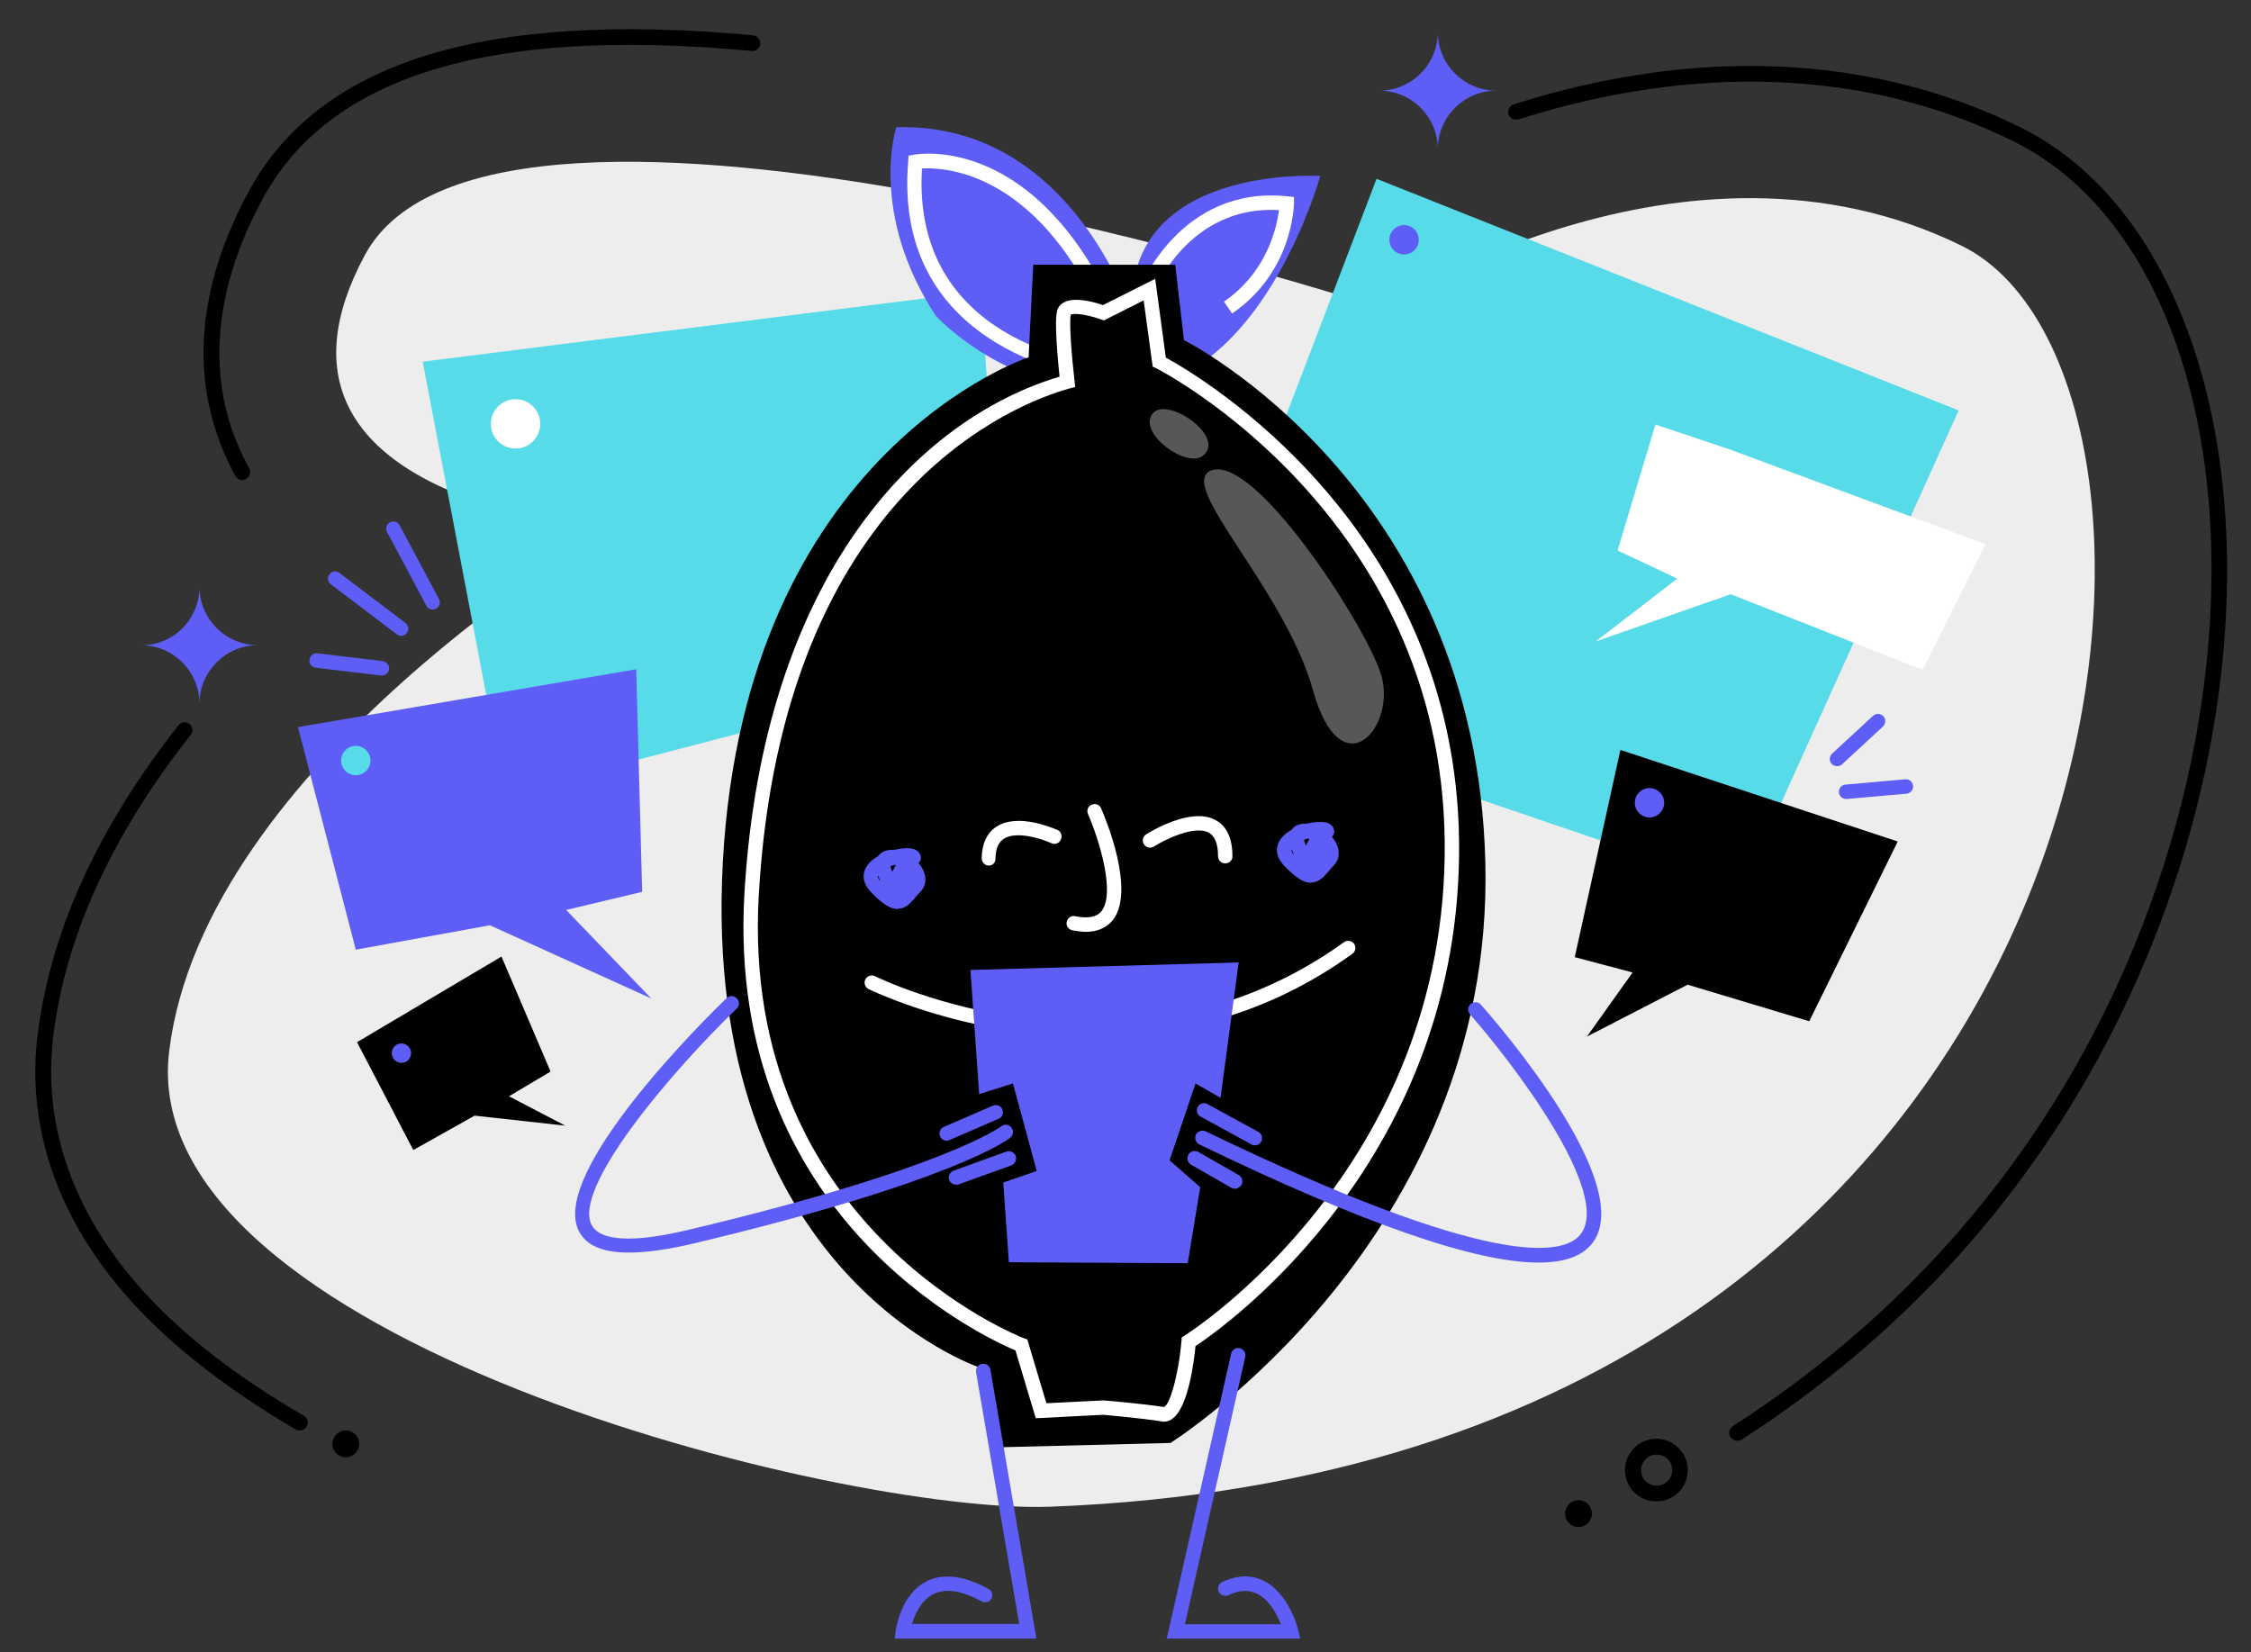 <?xml version="1.0" encoding="utf-8"?>
<!-- Generator: Adobe Illustrator 27.1.1, SVG Export Plug-In . SVG Version: 6.00 Build 0)  -->
<svg version="1.1" id="Calque_1" xmlns="http://www.w3.org/2000/svg" xmlns:xlink="http://www.w3.org/1999/xlink" x="0px" y="0px"
	 viewBox="0 0 720 528.6" style="enable-background:new 0 0 720 528.6;" xml:space="preserve">
<rect x="0" y="0" width="720" height="528.6" fill="#333333" stroke="none"/>
<style type="text/css">
	.st0{fill:#EDEDED;}
	.st1{fill:#5E5EF7;}
	.st2{fill:#57DBE9;}
	.st3{fill:#FFFFFF;}
	.st4{fill:#575756;}
	.st5{fill:none;stroke:#000000;stroke-width:1.14;stroke-linecap:round;stroke-miterlimit:10;}
</style>
<g>
	<path class="st0" d="M336,482c-66.5,2.5-293-53.6-281.9-145.6S195,169,195,169s-121.1-7.8-78.3-87.4c40.9-76,325.4,17.1,325.4,17.1
		s96.6-63.6,185.3-20.1S687.6,468.6,336,482z"/>
	<path d="M95.9,457.6c-0.4,0-0.9-0.1-1.3-0.3C73.4,444.9,56,431.4,43,417.4c-30.2-32.8-33.6-64.9-31-86.1
		c4-32.9,19.1-66.3,45.1-99.3c0.9-1.1,2.4-1.3,3.5-0.4c1.1,0.9,1.3,2.4,0.4,3.5c-25.4,32.2-40.2,64.8-44,96.8
		c-2.4,20.1,0.8,50.7,29.7,82.1c12.6,13.7,29.6,26.8,50.5,38.9c1.2,0.7,1.6,2.2,0.9,3.4C97.7,457.1,96.8,457.6,95.9,457.6z"/>
	<path d="M77.5,153.6c-0.9,0-1.7-0.5-2.2-1.3c-4.7-8.5-7.8-17.7-9.3-27.2c-3-20.1,1.5-41.5,13.4-63.6
		c22.5-41.7,75.3-58.2,161.5-50.2c1.4,0.1,2.4,1.4,2.3,2.7c-0.1,1.4-1.3,2.4-2.7,2.3c-83.9-7.8-135.1,7.8-156.6,47.5
		C72.5,85,68.2,105.3,71,124.3c1.3,9,4.3,17.5,8.7,25.5c0.7,1.2,0.2,2.8-1,3.4C78.3,153.5,77.9,153.6,77.5,153.6z"/>
	<path d="M555.6,460.9c-0.8,0-1.6-0.4-2.1-1.2c-0.8-1.2-0.4-2.7,0.8-3.5c102.3-65.9,135.6-160.8,146.3-211.5
		C720,153.1,696.7,71,643.8,45.1c-58.4-28.7-118.2-19.6-158.1-6.9c-1.3,0.4-2.7-0.3-3.2-1.6c-0.4-1.3,0.3-2.7,1.6-3.2
		c40.8-13,101.9-22.2,161.9,7.2c54.9,27,79.4,111.4,59.5,205.3c-10.9,51.5-44.7,147.8-148.5,214.7
		C556.5,460.8,556.1,460.9,555.6,460.9z"/>
	<path d="M529.8,480.3c-1.7,0-3.4-0.4-5-1.3c-2.3-1.3-4-3.5-4.7-6.1s-0.3-5.3,1-7.6c1.3-2.3,3.5-4,6.1-4.7s5.3-0.3,7.6,1
		s4,3.5,4.7,6.1s0.3,5.3-1,7.6C536.7,478.5,533.3,480.3,529.8,480.3z M529.9,465.3c-0.4,0-0.9,0.1-1.3,0.2c-1.3,0.3-2.4,1.2-3,2.3
		c-0.7,1.2-0.8,2.5-0.5,3.8s1.2,2.4,2.3,3c2.4,1.4,5.4,0.5,6.8-1.8c0.7-1.2,0.8-2.5,0.5-3.8s-1.2-2.4-2.3-3
		C531.6,465.6,530.7,465.3,529.9,465.3z"/>
	<circle cx="504.9" cy="484.2" r="4.3"/>
	<path class="st1" d="M63.8,187.7L63.8,187.7c0,10.3,8.4,18.7,18.7,18.7l0,0l0,0c-10.3,0-18.7,8.4-18.7,18.7l0,0l0,0
		c0-10.3-8.4-18.7-18.7-18.7l0,0l0,0C55.5,206.5,63.8,198.1,63.8,187.7L63.8,187.7z"/>
	<path class="st1" d="M459.9,10.3L459.9,10.3c0,10.3,8.4,18.7,18.7,18.7l0,0l0,0c-10.3,0-18.7,8.4-18.7,18.7l0,0l0,0
		c0-10.3-8.4-18.7-18.7-18.7l0,0l0,0C451.5,29,459.9,20.6,459.9,10.3L459.9,10.3z"/>
	<circle cx="110.6" cy="461.9" r="4.3"/>
</g>
<g>
	<polygon class="st2" points="161.6,254.1 135.2,115.7 313.6,93.2 322.4,212.2 	"/>
	<polygon class="st2" points="377,222.9 440.3,57.2 626.5,131.3 557.3,284.3 	"/>
	<polygon class="st1" points="95.3,232.6 203.5,214.1 205.4,285.3 181.1,291.1 208.3,319.4 156.7,296 113.8,303.8 	"/>
	<polygon points="503.7,306.2 518.3,239.9 607,269.2 578.7,326.7 539.8,315 507.6,331.6 522.2,311.1 	"/>
	<polygon points="114.2,333.4 160.4,306 176.1,342.8 162.8,350.7 180.8,360.1 151.8,356.9 132.2,367.9 	"/>
	<circle class="st3" cx="164.9" cy="135.6" r="7.9"/>
	<circle class="st1" cx="527.6" cy="256.8" r="4.7"/>
	<circle class="st1" cx="449.1" cy="76.7" r="4.7"/>
	<circle class="st1" cx="128.4" cy="336.9" r="3.1"/>
	<circle class="st2" cx="113.8" cy="243.3" r="4.7"/>
	<path class="st1" d="M587.6,245.1c-0.6,0-1.2-0.2-1.7-0.7c-0.9-0.9-0.8-2.4,0.1-3.3l13.1-12.1c0.9-0.9,2.4-0.8,3.3,0.1
		c0.9,0.9,0.8,2.4-0.1,3.3l-13.1,12.1C588.8,244.9,588.2,245.1,587.6,245.1z"/>
	<path class="st1" d="M590.5,255.6c-1.2,0-2.2-0.9-2.3-2.1c-0.1-1.3,0.8-2.4,2.1-2.5l19.1-1.7c1.3-0.1,2.4,0.8,2.5,2.1
		s-0.8,2.4-2.1,2.5l-19.1,1.7C590.7,255.6,590.6,255.6,590.5,255.6z"/>
	<path class="st1" d="M122.1,216.1c-0.1,0-0.2,0-0.3,0l-20.8-2.5c-1.3-0.2-2.2-1.3-2-2.6s1.3-2.2,2.6-2l20.8,2.5
		c1.3,0.2,2.2,1.3,2,2.6C124.3,215.2,123.3,216.1,122.1,216.1z"/>
	<path class="st1" d="M128.3,203.4c-0.5,0-1-0.2-1.4-0.5l-21.1-16c-1-0.8-1.2-2.2-0.4-3.2c0.8-1,2.2-1.2,3.2-0.4l21.1,16
		c1,0.8,1.2,2.2,0.4,3.2C129.7,203.1,129,203.4,128.3,203.4z"/>
	<path class="st1" d="M138.4,195c-0.8,0-1.6-0.4-2-1.2l-12.6-23.6c-0.6-1.1-0.2-2.5,0.9-3.1s2.5-0.2,3.1,0.9l12.6,23.6
		c0.6,1.1,0.2,2.5-0.9,3.1C139.1,194.9,138.8,195,138.4,195z"/>
	<polygon class="st3" points="553.6,143.9 635.1,174.1 615,214.3 553.6,190.1 510.4,205.2 536.5,185.1 517.4,176.1 529.5,135.8 	"/>
</g>
<g>
	<path class="st1" d="M299.3,101c0,0,26.4,29.1,66.2,22.9c39.8-6.3,56.8-67.6,56.8-67.6s-63.2-4-60.2,44.6c0,0-19.2-61.8-75.4-60.2
		C286.6,40.7,277.8,68.2,299.3,101z"/>
	<path class="st3" d="M350.8,121c-0.7-0.1-65.6-7.4-60.3-69.4l0.1-1.8l1.7-0.3c1.4-0.3,35.5-6.1,61,43l-4.1,2.1
		c-20.7-39.9-47.3-41.1-54.3-40.7c-3.4,55.6,53.9,62.2,56.3,62.5L350.8,121z"/>
	<path class="st3" d="M394.1,100.3l-2.6-3.8c13.9-9.6,16.9-23.9,17.6-29.3c-28.9-1.6-39.8,25.6-40.3,26.8l-4.3-1.7
		c0.1-0.3,13.1-33.1,47.3-29.5l2.1,0.2v2.1C413.8,66,413.5,87,394.1,100.3z"/>
	<path d="M330.5,84.7h45.4l2.8,24.1c0,0,93.5,46.8,96.4,167.2S374.4,461.6,374.4,461.6l-55.3,1.4l-5.7-25.5
		c0,0-89.3-29.8-82.2-161.6S329,114.3,329,114.3L330.5,84.7z"/>
	<path class="st3" d="M372.3,454.8c-0.3,0-0.5,0-0.8-0.1c-6.1-1-18.6-2.1-18.7-2.1l-21.5,1.1l-6.5-21.7
		c-10.5-4.4-92.6-42.6-86.7-146c5.9-101.6,55.5-152,100.8-165.5c-0.5-5-1.7-17.2-0.8-21c0.3-1.2,1.1-2.2,2.3-2.8
		c3.3-1.8,9.5-0.1,12.4,0.9l16.7-8.4l3.4,25.2c10.5,5.7,92.8,53.9,93.8,155S392,424.3,382.4,430.6c-0.5,5-2.3,19.3-7.2,23.1
		C374.4,454.4,373.4,454.8,372.3,454.8z M352.8,448c0.8,0,13.1,1.1,19.4,2.1c1.8-0.2,4.7-9.7,5.7-21.1l0.1-1.2l1-0.6
		c0.8-0.5,84.1-53.2,83.1-157.9s-91.4-151.1-92.3-151.5l-1.1-0.5l-2.9-21.2l-12.7,6.4l-0.9-0.3c-4.1-1.5-8.8-2.2-9.7-1.5
		c-0.6,2.6,0.4,14.4,1.2,21.1l0.2,2l-1.9,0.5c-15.3,4.2-91.8,32-99.3,162c-6.1,106.4,83.9,141.5,84.8,141.8l1.1,0.4l6.1,20.4
		L352.8,448z"/>
	<path class="st1" d="M331.5,524.2h-45.3l0.3-2.6c0.1-0.5,1.6-11.5,9.8-15.7c5.3-2.7,12-1.9,19.9,2.4c1.1,0.6,1.5,2,0.9,3.1
		c-0.6,1.1-2,1.5-3.1,0.9c-6.4-3.5-11.6-4.3-15.5-2.3c-4,2-5.9,6.6-6.8,9.5H326L312.2,439c-0.2-1.3,0.6-2.5,1.9-2.7s2.5,0.6,2.7,1.9
		L331.5,524.2z"/>
	<path class="st1" d="M415.9,524.2h-42.7l20.6-91.2c0.3-1.2,1.5-2,2.8-1.7c1.2,0.3,2,1.5,1.7,2.8L379,519.6h30.7
		c-1.2-3.1-3.7-7.9-7.7-9.8c-2.7-1.3-5.7-1.1-9.1,0.5c-1.2,0.5-2.5,0-3.1-1.1c-0.5-1.2,0-2.5,1.1-3.1c4.7-2.2,9.1-2.4,13.1-0.5
		c8.2,3.9,11.1,15.2,11.2,15.7L415.9,524.2z"/>
	<path class="st1" d="M201.1,400.7c-8.2,0-13.4-2.2-15.8-6.6c-10.2-18.6,41.2-69.1,47.1-74.8c0.9-0.9,2.4-0.9,3.3,0.1
		c0.9,0.9,0.9,2.4-0.1,3.3c-21.3,20.6-52.7,57.6-46.3,69.3c1.9,3.5,8.8,6.7,30.6,1.5c82.3-19.5,100.2-33.1,100.4-33.2
		c1-0.8,2.4-0.6,3.2,0.4c0.8,1,0.6,2.4-0.3,3.2c-0.7,0.6-18.3,14.2-102.2,34.1C213.1,399.8,206.5,400.7,201.1,400.7z"/>
	<path class="st1" d="M492.1,403.9c-20.3,0-56.2-12.5-108.5-37.8c-1.1-0.6-1.6-1.9-1.1-3.1c0.6-1.1,1.9-1.6,3.1-1.1
		c92.3,44.6,114.8,39.7,120,32.9c10.1-13.3-22.2-55.3-35.4-70.3c-0.8-1-0.8-2.4,0.2-3.3c1-0.8,2.4-0.8,3.3,0.2
		c5.1,5.8,49.9,57.4,35.7,76.2C506.1,401.9,500.4,403.9,492.1,403.9z"/>
	<path class="st1" d="M302.8,364.9c-0.9,0-1.7-0.5-2.1-1.4c-0.5-1.2,0-2.5,1.2-3l15.7-6.8c1.2-0.5,2.5,0,3,1.2s0,2.5-1.2,3
		l-15.7,6.8C303.4,364.8,303.1,364.9,302.8,364.9z"/>
	<path class="st1" d="M305.8,379c-0.9,0-1.8-0.6-2.2-1.5c-0.4-1.2,0.2-2.5,1.4-3l16.9-6.1c1.2-0.4,2.5,0.2,3,1.4
		c0.4,1.2-0.2,2.5-1.4,3l-16.9,6.1C306.4,379,306.1,379,305.8,379z"/>
	<path class="st1" d="M395,380.3c-0.4,0-0.8-0.1-1.1-0.3l-12.9-7.4c-1.1-0.6-1.5-2-0.9-3.2c0.6-1.1,2-1.5,3.2-0.9l12.9,7.4
		c1.1,0.6,1.5,2,0.9,3.2C396.5,379.8,395.8,380.3,395,380.3z"/>
	<path class="st1" d="M401.4,366.4c-0.4,0-0.8-0.1-1.1-0.3l-16.3-8.9c-1.1-0.6-1.5-2-0.9-3.1s2-1.5,3.1-0.9l16.3,8.9
		c1.1,0.6,1.5,2,0.9,3.1C403,366,402.2,366.4,401.4,366.4z"/>
	<path class="st1" d="M287.1,290.8c-2.3,0-4.7-1.5-8.3-5.2c-3.4-3.4-2.7-6.4-1.9-7.9c0.8-1.6,2.3-2.9,4.1-3.9
		c0.5-0.8,1.6-1.7,3.6-1.9c0.4,0,0.8,0,1.2,0c2.1-0.5,4.1-0.7,5.5-0.5c2.5,0.3,3.1,1.9,3.2,2.6c0.2,0.8-0.1,1.6-0.7,2.1
		c0.7,0.8,1.2,1.6,1.6,2.5c1.1,2.5,0.7,5.1-1.2,6.9c-0.6,0.6-1.2,1.3-1.6,1.8c-1.4,1.6-2.8,3.3-5.2,3.4
		C287.2,290.8,287.1,290.8,287.1,290.8z M280.8,280c-0.1,0.4,0,1,0.8,2C281.4,281.4,281.1,280.7,280.8,280z M284.8,277.1
		c0.1,0.4,0.3,1,0.6,1.8c0.4-0.9,0.8-1.5,1.1-2.1c-0.2-0.1-0.3-0.1-0.5-0.1C285.6,276.8,285.2,277,284.8,277.1z"/>
	<path class="st1" d="M419.3,282.4c-2.3,0-4.7-1.5-8.3-5.2c-3.4-3.4-2.7-6.4-1.9-7.9c0.8-1.6,2.3-2.9,4.1-3.9
		c0.5-0.8,1.6-1.7,3.6-1.9c0.4,0,0.8,0,1.2,0c2.1-0.5,4.1-0.7,5.5-0.5c2.5,0.3,3.1,1.9,3.2,2.6c0.2,0.8-0.1,1.6-0.7,2.1
		c0.7,0.8,1.2,1.6,1.6,2.5c1.1,2.5,0.7,5.1-1.2,6.9c-0.6,0.6-1.2,1.3-1.6,1.8c-1.4,1.6-2.8,3.3-5.2,3.4
		C419.5,282.4,419.4,282.4,419.3,282.4z M413.1,271.6c-0.1,0.4,0,1,0.8,2C413.7,272.9,413.4,272.2,413.1,271.6z M417.1,268.7
		c0.1,0.4,0.3,1,0.6,1.8c0.4-0.9,0.8-1.5,1.1-2.1c-0.2-0.1-0.3-0.1-0.5-0.1C417.9,268.4,417.5,268.5,417.1,268.7z"/>
	<path class="st3" d="M347.3,298.1c-1.3,0-2.7-0.2-4.3-0.5c-1.3-0.3-2.1-1.5-1.8-2.7c0.3-1.3,1.5-2.1,2.7-1.8
		c4.1,0.8,6.9,0.3,8.4-1.6c4.4-5.4-0.3-21.9-4.3-31.1c-0.5-1.2,0-2.5,1.2-3s2.5,0,3,1.2c1.2,2.7,11.2,26.4,3.7,35.8
		C353.9,296.8,351,298.1,347.3,298.1z"/>
	<path class="st3" d="M391.9,276.2L391.9,276.2c-1.3,0-2.3-1-2.3-2.3c0-3.9-1-6.4-2.9-7.5c-4.6-2.6-14.5,2.4-17.6,4.4
		c-1.1,0.7-2.5,0.4-3.2-0.7s-0.4-2.5,0.7-3.2c1.5-0.9,14.5-8.9,22.3-4.5c3.5,1.9,5.3,5.8,5.3,11.5
		C394.3,275.1,393.2,276.2,391.9,276.2z"/>
	<path class="st3" d="M316.3,276.9C316.2,276.9,316.2,276.9,316.3,276.9c-1.3,0-2.3-1.1-2.3-2.4c0.1-4.7,1.7-8.1,4.8-10.1
		c6.9-4.4,18.2,0.6,19.4,1.1c1.2,0.5,1.7,1.9,1.1,3.1c-0.5,1.2-1.9,1.7-3.1,1.1c-2.8-1.3-11-4-15.1-1.4c-1.7,1.1-2.6,3.1-2.7,6.3
		C318.5,275.9,317.5,276.9,316.3,276.9z"/>
	<path class="st3" d="M348.9,331.7c-40.1,0-70.6-15.1-71.1-15.3c-1.1-0.6-1.6-2-1-3.1s2-1.6,3.1-1c0.8,0.4,80.1,39.5,150-10.9
		c1-0.7,2.5-0.5,3.2,0.5s0.5,2.5-0.5,3.2C404.4,325.5,374.7,331.7,348.9,331.7z"/>
	<polygon class="st1" points="313.2,350 324,346.6 331.6,374.6 320.9,378.3 322.7,403.8 379.9,404.1 383.9,379.8 374.1,371.2 
		382.4,346.6 390.4,351.2 396.2,307.9 310.4,310.3 	"/>
	<path class="st4" d="M387.4,150.5c-11.4,4.4,23.5,37.8,32.6,70.4s27.4,11.1,21.5-5.9C435.6,198.1,401.1,145.3,387.4,150.5z"/>
	<path class="st4" d="M384.9,145.7c-5.1,4.4-20.8-6.9-16.4-13.2C372.8,126.3,392.2,139.5,384.9,145.7z"/>
	<path class="st5" d="M337.5,521.8"/>
</g>
</svg>
